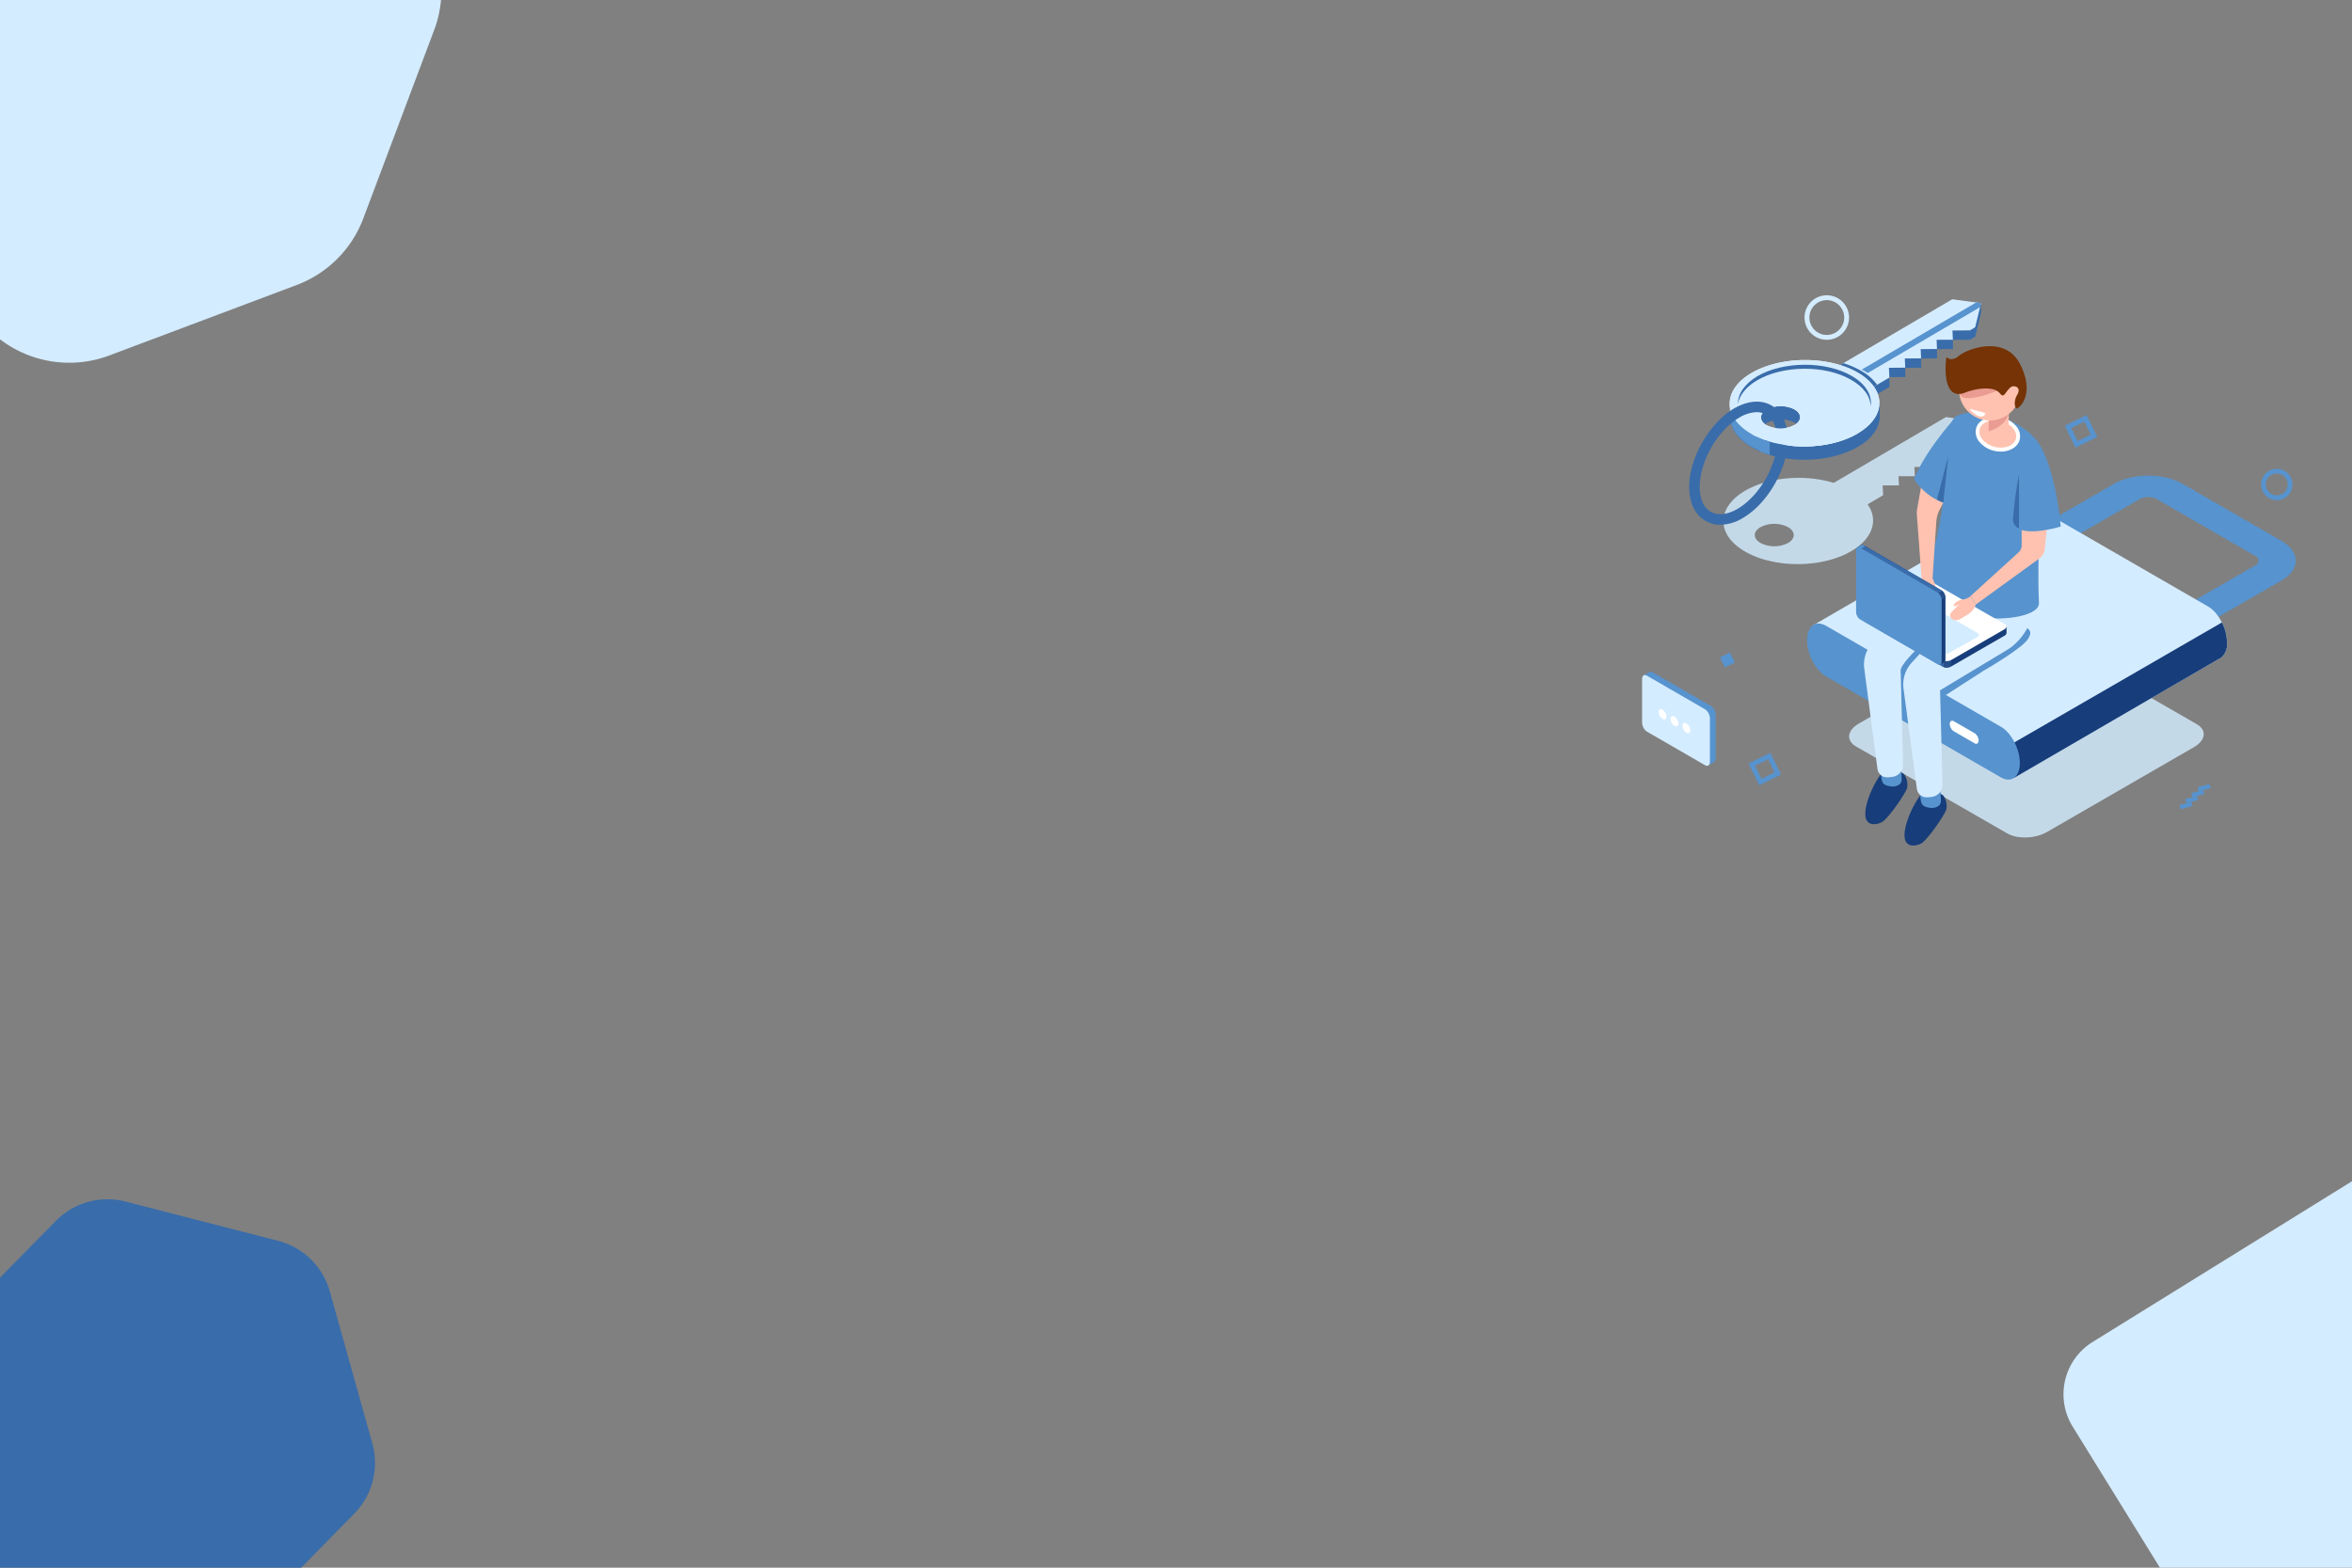 <svg id="Ñëîé_1" data-name="Ñëîé 1" xmlns="http://www.w3.org/2000/svg" viewBox="0 0 600 400"><rect x="0" y="0" width="600" height="400" fill="#808080" stroke="none"/><defs><style>.cls-1{fill:#d4ecff;}.cls-2{fill:#396caa;}.cls-3{fill:#5793ce;}.cls-4{fill:#c4d9e8;}.cls-5{fill:#173d7a;}.cls-6{fill:#fff;}.cls-7{fill:#d3d0cf;}.cls-8{fill:#f2f2f2;}.cls-9{fill:#ffc2b0;}.cls-10{fill:#ea9c92;}.cls-11{fill:#753306;}.cls-12{fill:#274f89;}</style></defs><path class="cls-1" d="M0,0V86.57a29.08,29.08,0,0,0,27.91,4.12l47.85-18A29.09,29.09,0,0,0,92.69,55.71l18-47.86A28.85,28.85,0,0,0,112.5,0Z"/><path class="cls-1" d="M600,301.4l-66.15,41A15.7,15.7,0,0,0,528.74,364L551,400h49Z"/><path class="cls-2" d="M84.15,329.55A18.47,18.47,0,0,0,71,316.62L32,306.57a18.47,18.47,0,0,0-17.8,5L0,326v74H76.85l13.49-13.76A18.48,18.48,0,0,0,95,368.35Z"/><rect class="cls-3" x="561.71" y="199.41" width="1.08" height="3.15" transform="translate(617.34 -393.57) rotate(75.62)"/><rect class="cls-3" x="560.16" y="200.92" width="1.08" height="3.15" transform="translate(617.68 -390.92) rotate(75.63)"/><rect class="cls-3" x="558.6" y="202.44" width="1.08" height="3.15" transform="translate(617.97 -388.27) rotate(75.63)"/><rect class="cls-3" x="557.04" y="203.96" width="1.08" height="3.15" transform="translate(618.25 -385.62) rotate(75.62)"/><path class="cls-4" d="M496.42,106.41l-28.63,16.8c-7.26-2.23-16.5-1.54-22.61,2-7.42,4.36-7.37,11.33.11,15.59a22.76,22.76,0,0,0,5.63,2.2,30,30,0,0,0,4.48.78c6,.58,12.31-.49,16.89-3.17,5.55-3.26,6.92-8,4.14-11.93l3.95-2.32-.11-2.51,4.15,0-.1-2.35,4.16,0-.11-2.35,4.16,0-.11-2.35,4.16,0-.1-2.35,4.43,0,1.36-.79,1.49-6.17Zm-40.29,32.14a7.75,7.75,0,0,1-7,0c-1.95-1.11-2-2.92,0-4.06a7.77,7.77,0,0,1,7,0C458.05,135.6,458.07,137.42,456.13,138.55Z"/><path class="cls-4" d="M512.08,212.66l-38.61-22.2c-2.6-1.5-2.27-4.12.73-5.85L511.67,163c3-1.73,7.54-1.92,10.14-.42l38.61,22.2c2.6,1.5,2.28,4.12-.73,5.85l-37.47,21.64C519.22,214,514.68,214.16,512.08,212.66Z"/><path class="cls-3" d="M557.34,162.33l-6.67-3.85,24.61-14.21a1.29,1.29,0,0,0,0-2.44l-25.14-14.51a4.68,4.68,0,0,0-4.22,0l-24.61,14.21-6.67-3.86,24.61-14.21c4.84-2.79,12.72-2.79,17.56,0L582,138c4.85,2.8,4.85,7.35,0,10.14Z"/><path class="cls-1" d="M568.11,164c0-3.57-2.16-7.72-4.84-9.26L518.68,129a3.1,3.1,0,0,0-3.14-.26h0L462.3,159.69l51.48,38.8L566.23,168a2.2,2.2,0,0,0,.47-.27h0A4.55,4.55,0,0,0,568.11,164Z"/><path class="cls-5" d="M513.78,198.49,566.23,168a2.2,2.2,0,0,0,.47-.27h0a4.55,4.55,0,0,0,1.41-3.74,11.84,11.84,0,0,0-1.3-5.16L507,193.39Z"/><path class="cls-3" d="M510.43,198.35l-44.59-25.74c-2.68-1.55-4.85-5.7-4.85-9.26h0c0-3.57,2.17-5.21,4.85-3.67l44.59,25.75c2.68,1.54,4.84,5.69,4.84,9.26h0C515.27,198.25,513.11,199.89,510.43,198.35Z"/><path class="cls-6" d="M503.75,189.67l-5.36-3.1a2.31,2.31,0,0,1-1-1.84h0c0-.71.44-1,1-.73l5.36,3.09a2.34,2.34,0,0,1,1,1.85h0C504.72,189.65,504.28,190,503.75,189.67Z"/><polygon class="cls-2" points="463.5 99.01 472.66 104.22 482.01 98.73 481.98 96.34 481.9 96.39 481.89 96.22 486.05 96.19 486.03 93.85 490.1 93.82 490.08 91.47 494.15 91.44 494.13 89.09 498.21 89.06 498.18 86.71 502.54 86.68 503.9 85.89 505.39 79.72 505.37 77.33 504.64 79.62 498.05 78.74 463.5 99.01"/><polygon class="cls-1" points="472.63 101.83 481.98 96.34 481.87 93.84 486.03 93.81 485.92 91.46 490.08 91.43 489.97 89.08 494.13 89.05 494.03 86.7 498.18 86.68 498.08 84.33 502.52 84.3 503.87 83.5 505.37 77.34 498.02 76.36 463.47 96.63 472.63 101.83"/><path class="cls-2" d="M478.86,98.18a12.81,12.81,0,0,0-4.25-3.66,22,22,0,0,0-4.39-1.86l-6.75,4,9.16,5.2Z"/><polygon class="cls-3" points="505.12 78.37 505.37 77.34 504.13 77.17 474.94 94.3 476.48 95.17 505.12 78.37"/><polygon class="cls-7" points="441.35 106.54 441.25 103.15 442.34 105.44 441.35 106.54"/><path class="cls-2" d="M447,114.17c7.48,4.25,19.57,4.17,27-.19,3.73-2.18,5.57-5,5.54-7.86h0l-.1-3.6-.61.68a11.77,11.77,0,0,0-4.94-4.82c-7.48-4.25-19.57-4.16-27,.19S439.51,109.92,447,114.17Zm10.81-6.35c1.95,1.11,2,2.93,0,4.06a7.74,7.74,0,0,1-7,.05c-1.95-1.11-2-2.92,0-4.06A7.81,7.81,0,0,1,457.81,107.82Z"/><path class="cls-8" d="M446.9,110.78c7.48,4.25,19.57,4.17,27-.19s7.38-11.33-.11-15.59-19.57-4.16-27,.19S439.41,106.53,446.9,110.78Zm10.81-6.35c2,1.11,2,2.93,0,4.06a7.74,7.74,0,0,1-7,.05c-1.95-1.11-2-2.92,0-4.06A7.81,7.81,0,0,1,457.71,104.43Z"/><path class="cls-3" d="M455.57,112.64a7.69,7.69,0,0,1-4.76-.71c-1.4-.79-1.79-2-1.2-3l-3.39-2.69-3.52-4c-2.73,4-1.3,8.69,4.3,11.87a23.58,23.58,0,0,0,8.37,2.66Z"/><path class="cls-1" d="M446.9,110.78a23,23,0,0,0,5.63,2.21,30.9,30.9,0,0,0,4.47.77c6,.58,12.31-.48,16.89-3.17,7.43-4.36,7.38-11.33-.11-15.59s-19.57-4.16-27,.19S439.41,106.53,446.9,110.78Zm10.81-6.35c2,1.11,2,2.93,0,4.06a7.74,7.74,0,0,1-7,.05c-1.95-1.11-2-2.92,0-4.06A7.81,7.81,0,0,1,457.71,104.43Z"/><path class="cls-2" d="M443.36,103.06c.36-2.18,2-4.3,4.84-6,6.61-3.88,17.36-4,24-.17,3.31,1.88,5,4.36,5,6.85.47-2.83-1.17-5.75-4.94-7.89-6.66-3.78-17.41-3.7-24,.17C445,98,443.32,100.53,443.36,103.06Z"/><path class="cls-2" d="M438.86,133.91a7.46,7.46,0,0,1-3.75-1c-2.68-1.52-4.17-4.58-4.2-8.61C430.86,117,436,108,442.32,104.24c3.48-2,6.87-2.33,9.55-.81a7.56,7.56,0,0,1,2.78,2.78,11.53,11.53,0,0,1,1.42,5.84c.05,7.35-5.07,16.37-11.41,20.09A11.65,11.65,0,0,1,438.86,133.91Zm9.26-28.74a9,9,0,0,0-4.43,1.39c-5.61,3.29-10.13,11.25-10.08,17.75,0,3,1,5.26,2.83,6.28s4.24.75,6.85-.78c5.61-3.29,10.13-11.25,10.08-17.74a9,9,0,0,0-1.05-4.49h0a4.88,4.88,0,0,0-1.78-1.8A4.81,4.81,0,0,0,448.12,105.17Z"/><path class="cls-1" d="M451.64,111.14l5.33,1.31.77-4a7.74,7.74,0,0,1-7,.05Z"/><path class="cls-1" d="M446.9,110.78a23,23,0,0,0,5.63,2.21,30.9,30.9,0,0,0,4.47.77c6,.58,12.31-.48,16.89-3.17l-21.7-.49Z"/><path class="cls-2" d="M454.91,113.52a32,32,0,0,1-4.71-1.22v3.33a26.42,26.42,0,0,0,4.66,1.2C459.83,117.48,454.91,113.52,454.91,113.52Z"/><path class="cls-3" d="M451.45,112.71a23,23,0,0,1-3.07-1.14c-2.9-1.36.77,3.68.77,3.68s1,.39,2.3.79Z"/><polygon class="cls-3" points="505.9 171.21 496.4 177.33 491.78 176.58 503.07 171.12 505.9 171.21"/><path class="cls-5" d="M494.42,202.12s-2.74-1.38-4.42.68-4.08,6.9-4.15,10.18,2.59,3.05,4.18,2.27,6.21-7.49,6.49-8.8a4.61,4.61,0,0,0-.77-3.45C495.3,202.65,494.42,202.12,494.42,202.12Z"/><path class="cls-3" d="M495,201.46l.13,2.84a1.61,1.61,0,0,1-.8,1.47,3.16,3.16,0,0,1-2.11.33c-2.06-.33-2.24-.92-2.39-3.75S495,201.46,495,201.46Z"/><path class="cls-5" d="M484.41,196.67s-2.74-1.37-4.42.68-4.08,6.9-4.15,10.18,2.59,3.05,4.17,2.28,6.22-7.5,6.5-8.81a4.56,4.56,0,0,0-.78-3.45C485.29,197.2,484.41,196.67,484.41,196.67Z"/><path class="cls-3" d="M485,196l.13,2.83a1.6,1.6,0,0,1-.8,1.47,3.16,3.16,0,0,1-2.11.33c-2.06-.33-2.25-.92-2.39-3.75S485,196,485,196Z"/><path class="cls-1" d="M509.41,144c-.81-13.17-14.27,1.94-14.27,1.94l-9.21,9-8.29,9.11a8.17,8.17,0,0,0-2.06,6.56l3.36,25.54a2.5,2.5,0,0,0,2.51,2.19,10.43,10.43,0,0,0,1.25-.11,3.12,3.12,0,0,0,2.77-3.31l-.61-23.89,17.41-10.5S510.22,157.16,509.41,144Z"/><path class="cls-3" d="M491.51,166.53l-2.48-.91c-.06,0-4.21,4-4.17,5.43l1.86.59,4.68-4.54Z"/><path class="cls-3" d="M505.9,171.2s10.35-5.9,11.58-8.38c.49-1,1.24-2-1.78-3.45l-13.8,9.84.6,3.38Z"/><path class="cls-1" d="M519.42,149.08c-.86-13.17-14.27,1.93-14.27,1.93l-9.2,9-8.3,9.11a8.19,8.19,0,0,0-2.06,6.57L489,201.26a2.5,2.5,0,0,0,2.52,2.18,8.58,8.58,0,0,0,1.24-.11,3.12,3.12,0,0,0,2.77-3.31l-.61-23.89,17.41-10.5S520.21,161.11,519.42,149.08Z"/><path class="cls-3" d="M511.46,106.73c10.2,4.23,10,10.26,10,10.26s-2,22.11-1.32,36.87c.28,6.17-32.79,6.64-27.86-9.82,5.82-19.42,3.64-35.13,6.36-37.5S508.82,105.64,511.46,106.73Z"/><path class="cls-9" d="M514.74,112.08c-.53,2.07-3.25,3.16-6.06,2.44s-4.66-3-4.13-5.07,3.25-3.16,6.06-2.43S515.27,110,514.74,112.08Z"/><path class="cls-6" d="M510.4,115.23a7.38,7.38,0,0,1-1.84-.24A6.88,6.88,0,0,1,505,112.8a3.9,3.9,0,0,1-.9-3.47c.6-2.33,3.58-3.58,6.65-2.79a6.88,6.88,0,0,1,3.58,2.19,3.9,3.9,0,0,1,.9,3.47C514.74,114.05,512.74,115.23,510.4,115.23Zm-1.53-8c-1.9,0-3.48.88-3.85,2.3a3,3,0,0,0,.72,2.6A5.73,5.73,0,0,0,508.8,114c2.55.66,5-.28,5.47-2.08a3,3,0,0,0-.72-2.61,5.73,5.73,0,0,0-3.06-1.86A6.61,6.61,0,0,0,508.87,107.28Z"/><path class="cls-9" d="M507.37,106.27a24.61,24.61,0,0,1-.09,3.64c0,1,3.5,2,4.42,1s.56-1.88.78-5.34S507.37,106.27,507.37,106.27Z"/><path class="cls-10" d="M512.48,105.62s-.88,3.21-5.2,4.44l.07-2.91Z"/><path class="cls-9" d="M515.21,97.48a7.85,7.85,0,1,1-9.57-5.64A7.84,7.84,0,0,1,515.21,97.48Z"/><path class="cls-10" d="M509.41,99.73s-4.32,1.85-7.31,1.87-2.34-2.48-2.34-2.48l8.89-1.29Z"/><path class="cls-11" d="M501.2,100.22s3.77-1.6,7.07-.93a3.44,3.44,0,0,1,2,1.18,1.15,1.15,0,0,0,.61.44c.58.13,1.54-2.3,2.68-2.35s1.9.75,1,2.24-.61,3.17-.19,3.41,5-3.25,1-11.21-14.23-3.68-15.81-2.06c0,0-1.68,1.46-3,.16C496.45,91.1,494.93,102.52,501.2,100.22Z"/><path class="cls-9" d="M515.73,133.14v6a2.44,2.44,0,0,1-.79,1.8L502.67,152.1l1.39,2.13,16.21-11.75a3.32,3.32,0,0,0,1.34-2.32l1.09-10.42Z"/><path class="cls-3" d="M520.59,114s3.72,5.6,5.11,20.34c0,0-6.36,2-10,.89S520.59,114,520.59,114Z"/><path class="cls-2" d="M515.05,121.08a105.67,105.67,0,0,0-1.54,11.47,2.36,2.36,0,0,0,1.54,2.26h0Z"/><path class="cls-5" d="M511.87,159.87l-2.71-.36L491.65,149.4a2.46,2.46,0,0,0-2.19.09l-12.4,7.16-1.64-.22v1.64h0a.64.64,0,0,0,.37.57l19.84,11.46a2.46,2.46,0,0,0,2.19-.09l13.51-7.8a.88.88,0,0,0,.54-.74h0Z"/><path class="cls-2" d="M498.72,153.48l-1.25-.72H483.8l-6.74,3.89-1.64-.22v1.64h0a.64.64,0,0,0,.37.57l19.84,11.46a2.05,2.05,0,0,0,1.13.21Z"/><path class="cls-3" d="M476.14,156.53l-.72-.1v1.64h0a.64.64,0,0,0,.37.57l.35.2Z"/><path class="cls-12" d="M495.83,170.19a2.51,2.51,0,0,0,1.86-.12V167.3h-1.86Z"/><path class="cls-6" d="M495.63,168.46,475.79,157c-.56-.32-.49-.89.16-1.26l13.51-7.8a2.4,2.4,0,0,1,2.19-.09l19.84,11.45c.56.33.49.89-.16,1.27l-13.51,7.79A2.4,2.4,0,0,1,495.63,168.46Z"/><path class="cls-1" d="M495.3,166.73l-16.5-9.53c-.47-.27-.41-.74.13-1l7.24-4.07A2,2,0,0,1,488,152l16.5,9.52c.47.27.41.74-.13,1.05l-7.24,4.07A2,2,0,0,1,495.3,166.73Z"/><path class="cls-9" d="M490.23,147.57l-.21,1.37a10.34,10.34,0,0,0,.09,3.51l.25,1.21a1.67,1.67,0,0,0,1.36,1.33h0a.93.93,0,0,0,1.09-.82l.33-2.92s.75,1,1.11,1-.4-2.93-1.22-4.59S490.23,147.57,490.23,147.57Z"/><path class="cls-9" d="M497,125.82,494.82,130a8.29,8.29,0,0,0-.87,3.2L493,147.64l-2.8-.07L489,131.39a5.81,5.81,0,0,1,.07-1.5l1.45-8.21Z"/><path class="cls-5" d="M495,169.57l-1.66-2.18-17.5-10.13a2.42,2.42,0,0,1-1-1.94l0-14.32-1-1.31.94-.55h0a.63.63,0,0,1,.68,0l19.83,11.48a2.42,2.42,0,0,1,1,1.94v15.6a.9.9,0,0,1-.38.83h0Z"/><path class="cls-2" d="M482.86,161.35l-1.24-.72-6.82-11.85V141l-1-1.31.94-.55h0a.63.63,0,0,1,.68,0l19.83,11.48a2.1,2.1,0,0,1,.75.87Z"/><path class="cls-3" d="M474.25,140.27l-.45-.58.94-.55h0a.63.63,0,0,1,.68,0l.35.2Z"/><path class="cls-12" d="M495.44,150.78a2.6,2.6,0,0,1,.83,1.67l-1.94,1.12L493.4,152Z"/><path class="cls-3" d="M494.31,151.2l-19.82-11.47c-.56-.33-1,0-1,.76l0,15.6a2.43,2.43,0,0,0,1,1.94l19.82,11.48c.56.33,1,0,1-.76l0-15.6A2.46,2.46,0,0,0,494.31,151.2Z"/><path class="cls-9" d="M504.06,154.23l-.32.66a4.44,4.44,0,0,1-1.65,1.84l-2,1.21a2,2,0,0,1-2,.05l-.07,0a1.19,1.19,0,0,1-.17-1.82l2.06-2.12s-1.15.89-1.48.53,1.12-1.54,2.17-1.58a4.11,4.11,0,0,0,2.05-.86Z"/><path class="cls-3" d="M498.84,106.51s-7.54,8.2-10.58,15.73a15.42,15.42,0,0,0,8.89,6.48C503.47,130.54,498.84,106.51,498.84,106.51Z"/><path class="cls-2" d="M495.73,128.23,497,116.42l-2.88,11.06A17,17,0,0,0,495.73,128.23Z"/><path class="cls-6" d="M504.49,104.85l-2-.56a4.92,4.92,0,0,0,2.38,1.91c1.41.39,1.63-.81,1.63-.81Z"/><path class="cls-1" d="M466,86.7A5.68,5.68,0,1,1,471.7,81,5.69,5.69,0,0,1,466,86.7Zm0-10.12A4.44,4.44,0,1,0,470.46,81,4.45,4.45,0,0,0,466,76.58Z"/><path class="cls-3" d="M580.82,127.62a4,4,0,1,1,4-4A4,4,0,0,1,580.82,127.62Zm0-6.81a2.79,2.79,0,1,0,2.78,2.78A2.79,2.79,0,0,0,580.82,120.81Z"/><path class="cls-3" d="M448.79,200.37l-2.73-5.56,5.55-2.73,2.74,5.55Zm-1.08-5,1.64,3.34,3.34-1.64-1.64-3.34Z"/><path class="cls-3" d="M529.47,114.21l-2.73-5.56,5.55-2.74,2.74,5.56Zm-1.08-5,1.64,3.34,3.34-1.64-1.64-3.34Z"/><rect class="cls-3" x="439.25" y="166.95" width="2.85" height="2.85" transform="translate(-29.08 211.7) rotate(-26.18)"/><path class="cls-3" d="M436.48,180.13l-14.9-8.6a.75.75,0,0,0-.77-.06h0l-1.44.83,1,.38v10.85a2.89,2.89,0,0,0,1.2,2.29L435.82,194v1.27l1.46-.84h0a1.08,1.08,0,0,0,.4-1V182.42A2.89,2.89,0,0,0,436.48,180.13Z"/><path class="cls-1" d="M435,195.26l-14.9-8.6a2.9,2.9,0,0,1-1.2-2.3V173.28c0-.88.54-1.28,1.2-.9L435,181a2.88,2.88,0,0,1,1.2,2.29v11.08C436.21,195.24,435.67,195.64,435,195.26Z"/><path class="cls-6" d="M425.12,182.84c0,.64-.45.9-1,.58a2.23,2.23,0,0,1-1-1.74c0-.64.45-.9,1-.58A2.21,2.21,0,0,1,425.12,182.84Z"/><path class="cls-6" d="M428.17,184.6c0,.64-.45.9-1,.58a2.24,2.24,0,0,1-1-1.74c0-.65.46-.91,1-.59A2.23,2.23,0,0,1,428.17,184.6Z"/><path class="cls-6" d="M431.21,186.35c0,.65-.45.91-1,.58a2.21,2.21,0,0,1-1-1.74c0-.64.45-.9,1-.58A2.23,2.23,0,0,1,431.21,186.35Z"/></svg>